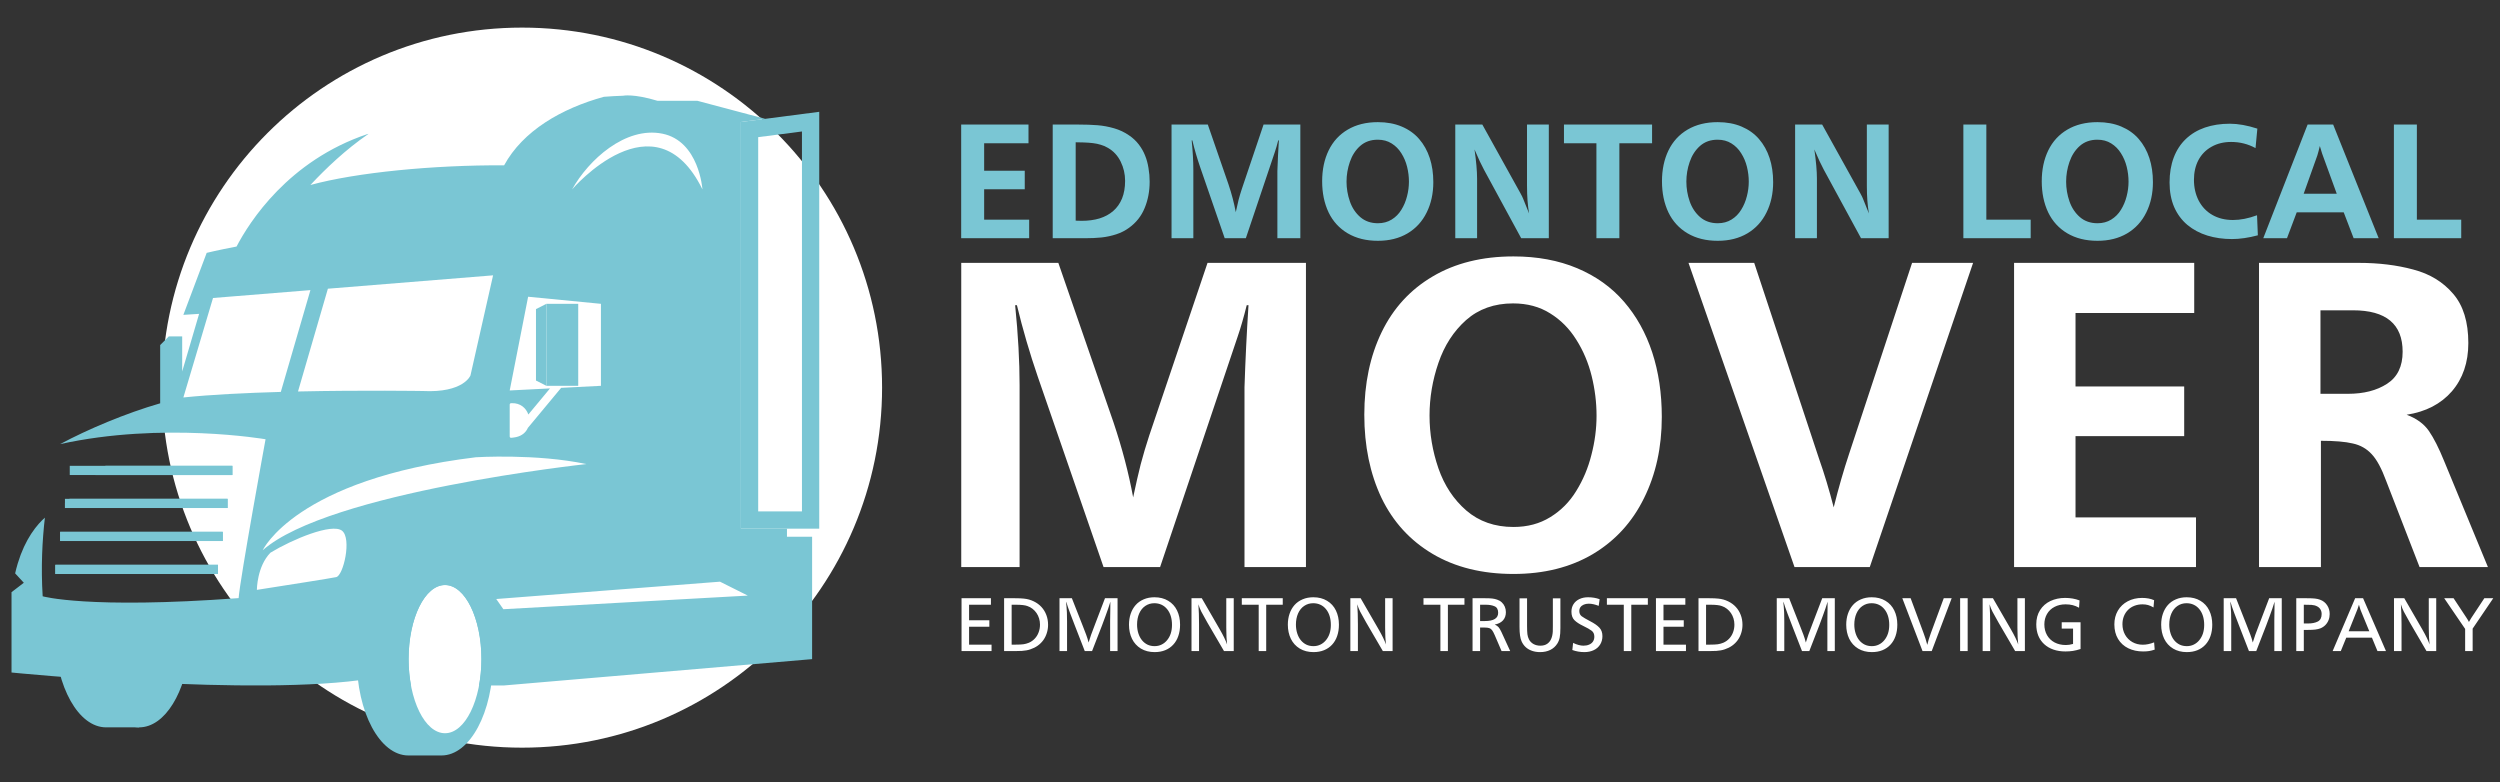 <svg width="639" height="200" viewBox="0 0 639 200" fill="none" xmlns="http://www.w3.org/2000/svg">
<rect x="0" y="0" width="639" height="200" fill="#333333" stroke="none"/>
<g clip-path="url(#clip0_15_2)">
<mask id="mask0_15_2" style="mask-type:luminance" maskUnits="userSpaceOnUse" x="0" y="0" width="639" height="200">
<path d="M638.957 0H0V200H638.957V0Z" fill="white"/>
</mask>
<g mask="url(#mask0_15_2)">
<path d="M133.436 191.104C184.259 191.104 225.46 149.903 225.46 99.08C225.46 48.256 184.259 7.055 133.436 7.055C82.612 7.055 41.411 48.256 41.411 99.08C41.411 149.903 82.612 191.104 133.436 191.104Z" fill="white"/>
<path d="M22.524 164.806C23.443 176.735 28.924 185.913 35.57 185.913C42.16 185.913 47.607 176.885 48.592 165.102C40.046 167.116 31.211 166.582 22.524 164.806Z" fill="#7AC6D4"/>
<path d="M13.961 162.689C14.352 175.634 20.084 185.913 27.12 185.913H35.57V180.191C37.81 176.7 39.41 171.842 40.026 166.312C31.333 166.778 22.498 165.135 13.961 162.689Z" fill="#7AC6D4"/>
<path d="M112.836 143.846H104.385C97.098 143.846 91.189 154.872 91.189 168.472C91.189 182.072 97.096 193.098 104.385 193.098H112.836C120.123 193.098 126.032 182.072 126.032 168.472C126.032 154.872 120.125 143.846 112.836 143.846ZM113.748 187.414C108.607 187.414 104.44 178.932 104.44 168.472C104.44 158.012 108.607 149.53 113.748 149.53C118.889 149.53 123.056 158.012 123.056 168.472C123.056 178.932 118.889 187.414 113.748 187.414Z" fill="#7AC6D4"/>
<path d="M59.399 119.065H26.956L24.397 121.419H59.399V119.065Z" fill="#7AC6D4"/>
<path d="M17.829 119.065V121.417H59.399V119.065H17.829ZM16.602 129.852H58.172V127.501H16.602V129.852ZM15.376 138.283H56.946V135.932H15.376V138.283ZM14.148 146.716H55.718V144.365H14.148V146.716Z" fill="#7AC6D4"/>
<path d="M56.946 135.932H15.376V138.286H56.946V135.932Z" fill="#7AC6D4"/>
<path d="M201.158 135.133H189.377V31.176L195.578 30.372L178.25 25.766H168.068C161.883 23.889 159.239 24.472 159.239 24.472C157.777 24.51 156.126 24.605 154.355 24.741C143.477 27.729 133.648 33.455 128.852 42.257C110.745 42.156 91.069 44.081 79.339 47.283C83.217 43.136 88.289 38.265 94.194 34.215C94.029 34.248 93.914 34.27 93.914 34.27C73.704 41.067 63.774 56.683 60.461 63.017C55.588 63.946 52.83 64.629 52.83 64.629L46.867 80.479L50.893 80.221L46.567 94.952V85.984H43.149L40.941 88.192V103.087C32.234 105.591 22.476 109.705 15.359 113.516C41.497 107.737 67.876 112.273 67.876 112.273C67.876 112.273 61.378 147.801 60.992 152.878C22.372 155.731 10.909 152.412 10.909 152.412C10.447 144.924 10.805 138.102 11.474 132.31C10.991 132.745 10.494 133.225 9.982 133.803C9.959 133.827 9.94 133.847 9.92 133.869C9.646 134.179 9.37 134.521 9.096 134.874C9.045 134.94 8.995 134.995 8.944 135.062C8.692 135.393 8.442 135.757 8.191 136.128C8.118 136.236 8.043 136.332 7.97 136.442C7.742 136.793 7.519 137.177 7.296 137.562C7.206 137.718 7.113 137.857 7.023 138.021C6.822 138.383 6.632 138.783 6.437 139.176C6.331 139.39 6.221 139.586 6.117 139.812C5.932 140.213 5.759 140.655 5.583 141.086C5.481 141.333 5.375 141.56 5.278 141.819C5.099 142.291 4.938 142.806 4.772 143.314C4.691 143.568 4.6 143.8 4.521 144.063C4.287 144.851 4.068 145.679 3.869 146.551L6.088 148.956L2.944 151.361V171.893C2.944 171.893 65.662 178.179 94.826 173.438V175.212H105.052C104.659 173.116 104.433 170.85 104.433 168.474C104.433 158.012 108.6 149.532 113.741 149.532C118.882 149.532 123.049 158.014 123.049 168.474C123.049 170.85 122.824 173.116 122.433 175.212H128.717L207.575 168.474V137.182H201.149V135.133H201.158ZM169.278 34.162C178.707 36.047 179.544 48.409 179.544 48.409C167.392 23.686 146.229 48.409 146.229 48.409C150.42 40.868 159.849 32.276 169.278 34.162ZM130.279 103.411C130.279 103.221 130.442 103.063 130.632 103.056C130.698 103.054 130.764 103.052 130.831 103.049C133.041 102.996 134.479 104.317 135.044 105.946L140.584 99.278L130.281 99.803L134.989 75.846L153.599 77.657V98.615L143.426 99.134L134.967 109.314L134.956 109.305C134.461 110.46 133.452 111.409 131.866 111.734C131.356 111.838 130.926 111.884 130.643 111.904C130.44 111.92 130.281 111.759 130.281 111.555L130.279 103.411ZM126.032 70.376L120.251 95.968C120.251 95.968 118.524 100.475 108.064 99.94C108.064 99.94 92.931 99.695 76.168 100.062L83.809 73.793L126.032 70.376ZM46.87 101.592L54.446 76.166L79.344 74.152L71.776 100.172C62.965 100.421 54.031 100.852 46.87 101.592ZM85.933 147.509C84.098 147.876 75.073 149.298 65.657 150.771C65.657 150.771 65.66 144.815 69.126 141.267C74.822 137.8 84.831 133.679 87.402 135.638C89.97 137.597 87.768 147.143 85.933 147.509ZM67.15 140.642C67.15 140.642 75.579 122.486 121.627 116.875C121.627 116.875 137.104 115.908 149.874 118.615C149.874 118.617 84.067 125.714 67.15 140.642ZM128.658 155.715L126.843 153.107L184.031 148.678L191.141 152.233L128.658 155.715Z" fill="#7AC6D4"/>
<path d="M204.98 33.605V130.716H193.794V35.056L204.98 33.605ZM209.397 28.579L189.377 31.176V135.133H209.397V28.579Z" fill="#7AC6D4"/>
<path d="M58.172 129.853V127.499H17.779L16.602 128.581V129.853H58.172Z" fill="#7AC6D4"/>
<path d="M55.718 144.363H14.148V146.715H55.718V144.363Z" fill="#7AC6D4"/>
<path d="M147.794 77.657H139.657V98.615H147.794V77.657Z" fill="#7AC6D4"/>
<path d="M136.996 97.264L139.657 98.615V77.657L136.996 79.011V97.264Z" fill="#7AC6D4"/>
<path d="M263.054 56.147V60.889H245.677V31.837H262.883V36.622H251.547V43.641H261.926V48.383H251.547V56.147H263.054ZM269.073 60.889V31.837H275.687C277.488 31.837 279.098 31.893 280.515 32.007C281.933 32.12 283.351 32.383 284.769 32.794C286.187 33.205 287.47 33.814 288.619 34.623C289.583 35.275 290.405 36.048 291.086 36.941C291.767 37.834 292.298 38.77 292.681 39.748C293.078 40.712 293.369 41.776 293.553 42.939C293.752 44.087 293.851 45.25 293.851 46.427C293.851 48.866 293.426 51.113 292.575 53.169C291.738 55.225 290.405 56.912 288.576 58.231C287.612 58.94 286.52 59.493 285.301 59.89C284.081 60.287 282.826 60.556 281.536 60.698C280.246 60.826 278.892 60.889 277.474 60.889H269.073ZM274.943 56.402C275.269 56.402 275.538 56.409 275.751 56.423C275.964 56.423 276.191 56.43 276.432 56.444C278.148 56.444 279.686 56.239 281.047 55.828C282.408 55.402 283.571 54.771 284.535 53.935C285.514 53.084 286.265 52.02 286.79 50.745C287.314 49.454 287.577 47.944 287.577 46.214C287.577 44.484 287.201 42.854 286.449 41.322C285.698 39.791 284.62 38.621 283.217 37.813C282.635 37.459 282.018 37.189 281.366 37.005C280.728 36.806 280.048 36.664 279.324 36.579C278.615 36.495 277.821 36.438 276.942 36.409C276.077 36.381 275.411 36.367 274.943 36.367V56.402ZM332.368 60.889H326.497V43.726C326.583 41.117 326.712 38.501 326.88 35.878H326.712C326.426 37.026 326.138 38.033 325.837 38.898L318.439 60.889H313.034L306.761 42.726C305.981 40.457 305.315 38.175 304.762 35.878H304.591C304.875 38.685 305.017 41.23 305.017 43.513V60.889H299.445V31.837H308.718L313.991 47.086C314.816 49.539 315.439 51.921 315.865 54.233C316.12 53.013 316.359 51.957 316.586 51.063C316.828 50.156 317.098 49.248 317.396 48.341L322.966 31.837H332.368V60.889ZM366.356 46.555C366.356 49.447 365.788 52.035 364.653 54.318C363.534 56.6 361.905 58.38 359.764 59.656C357.623 60.918 355.098 61.549 352.19 61.549C349.199 61.549 346.626 60.911 344.469 59.635C342.316 58.359 340.684 56.572 339.58 54.275C338.488 51.964 337.942 49.319 337.942 46.342C337.942 43.364 338.494 40.734 339.601 38.451C340.706 36.168 342.328 34.396 344.469 33.134C346.626 31.858 349.199 31.22 352.19 31.22C354.46 31.22 356.488 31.595 358.273 32.347C360.061 33.098 361.549 34.162 362.739 35.537C363.933 36.913 364.831 38.529 365.442 40.386C366.052 42.244 366.356 44.3 366.356 46.555ZM360.123 46.427C360.123 45.165 359.969 43.903 359.656 42.641C359.344 41.379 358.856 40.224 358.187 39.174C357.537 38.125 356.706 37.288 355.699 36.664C354.693 36.026 353.509 35.707 352.147 35.707C350.362 35.707 348.865 36.239 347.66 37.302C346.469 38.366 345.589 39.727 345.025 41.386C344.457 43.031 344.172 44.711 344.172 46.427C344.172 48.143 344.457 49.823 345.025 51.468C345.589 53.098 346.475 54.438 347.681 55.487C348.902 56.536 350.405 57.061 352.19 57.061C353.525 57.061 354.693 56.749 355.699 56.125C356.721 55.502 357.549 54.665 358.187 53.616C358.841 52.566 359.322 51.418 359.635 50.17C359.96 48.922 360.123 47.675 360.123 46.427ZM395.877 60.889H388.816L379.288 43.343C378.678 42.237 377.877 40.521 376.883 38.196C377.322 41.216 377.543 43.712 377.543 45.682V60.889H371.969V31.837H378.884L388.644 49.426C388.985 50.05 389.206 50.496 389.304 50.766C389.417 51.035 389.623 51.545 389.92 52.297C390.218 53.048 390.525 53.807 390.837 54.573C390.482 52.545 390.304 50.177 390.304 47.469V31.837H395.877V60.889ZM413.911 60.889H408.043V36.622H399.749V31.837H422.27V36.622H413.911V60.889ZM453.218 46.555C453.218 49.447 452.65 52.035 451.515 54.318C450.396 56.6 448.764 58.38 446.623 59.656C444.482 60.918 441.96 61.549 439.052 61.549C436.061 61.549 433.488 60.911 431.331 59.635C429.178 58.359 427.546 56.572 426.439 54.275C425.347 51.964 424.801 49.319 424.801 46.342C424.801 43.364 425.356 40.734 426.46 38.451C427.568 36.168 429.19 34.396 431.331 33.134C433.488 31.858 436.061 31.22 439.052 31.22C441.322 31.22 443.35 31.595 445.135 32.347C446.92 33.098 448.411 34.162 449.601 35.537C450.791 36.913 451.693 38.529 452.304 40.386C452.911 42.244 453.218 44.3 453.218 46.555ZM446.985 46.427C446.985 45.165 446.828 43.903 446.518 42.641C446.206 41.379 445.718 40.224 445.049 39.174C444.399 38.125 443.568 37.288 442.561 36.664C441.555 36.026 440.371 35.707 439.009 35.707C437.224 35.707 435.727 36.239 434.522 37.302C433.331 38.366 432.451 39.727 431.883 41.386C431.316 43.031 431.034 44.711 431.034 46.427C431.034 48.143 431.316 49.823 431.883 51.468C432.451 53.098 433.337 54.438 434.543 55.487C435.764 56.536 437.267 57.061 439.052 57.061C440.387 57.061 441.555 56.749 442.561 56.125C443.583 55.502 444.411 54.665 445.049 53.616C445.703 52.566 446.184 51.418 446.497 50.17C446.822 48.922 446.985 47.675 446.985 46.427ZM482.739 60.889H475.678L466.147 43.343C465.54 42.237 464.736 40.521 463.745 38.196C464.184 41.216 464.405 43.712 464.405 45.682V60.889H458.831V31.837H465.745L475.506 49.426C475.847 50.05 476.068 50.496 476.166 50.766C476.279 51.035 476.485 51.545 476.782 52.297C477.08 53.048 477.387 53.807 477.696 54.573C477.344 52.545 477.166 50.177 477.166 47.469V31.837H482.739V60.889ZM519.043 56.147V60.889H501.837V31.837H507.709V56.147H519.043ZM550.288 46.555C550.288 49.447 549.721 52.035 548.586 54.318C547.466 56.6 545.834 58.38 543.693 59.656C541.552 60.918 539.031 61.549 536.123 61.549C533.132 61.549 530.558 60.911 528.402 59.635C526.245 58.359 524.617 56.572 523.509 54.275C522.417 51.964 521.871 49.319 521.871 46.342C521.871 43.364 522.426 40.734 523.531 38.451C524.638 36.168 526.261 34.396 528.402 33.134C530.558 31.858 533.132 31.22 536.123 31.22C538.393 31.22 540.42 31.595 542.206 32.347C543.991 33.098 545.482 34.162 546.672 35.537C547.862 36.913 548.764 38.529 549.374 40.386C549.982 42.244 550.288 44.3 550.288 46.555ZM544.055 46.427C544.055 45.165 543.899 43.903 543.589 42.641C543.276 41.379 542.785 40.224 542.12 39.174C541.469 38.125 540.638 37.288 539.632 36.664C538.626 36.026 537.442 35.707 536.08 35.707C534.295 35.707 532.798 36.239 531.592 37.302C530.402 38.366 529.522 39.727 528.954 41.386C528.387 43.031 528.104 44.711 528.104 46.427C528.104 48.143 528.387 49.823 528.954 51.468C529.522 53.098 530.408 54.438 531.614 55.487C532.834 56.536 534.337 57.061 536.123 57.061C537.454 57.061 538.626 56.749 539.632 56.125C540.653 55.502 541.482 54.665 542.12 53.616C542.773 52.566 543.255 51.418 543.568 50.17C543.893 48.922 544.055 47.675 544.055 46.427ZM576.896 55.019L577.107 60.145C574.696 60.783 572.491 61.102 570.494 61.102C568.224 61.102 566.126 60.805 564.196 60.209C562.27 59.614 560.568 58.706 559.092 57.486C557.632 56.253 556.506 54.729 555.712 52.914C554.933 51.099 554.54 49.007 554.54 46.639C554.54 44.272 554.896 42.152 555.604 40.28C556.313 38.409 557.341 36.828 558.687 35.537C560.049 34.233 561.681 33.255 563.58 32.602C565.482 31.95 567.607 31.624 569.96 31.624C572.058 31.624 574.399 32.042 576.979 32.879L576.512 37.855C574.598 36.806 572.521 36.282 570.279 36.282C568.38 36.282 566.706 36.693 565.261 37.515C563.813 38.324 562.702 39.458 561.92 40.918C561.156 42.379 560.773 44.059 560.773 45.959C560.773 47.93 561.178 49.702 561.985 51.276C562.807 52.85 563.969 54.069 565.472 54.934C566.976 55.799 568.733 56.232 570.748 56.232C572.663 56.232 574.712 55.828 576.896 55.019ZM607.991 60.889H601.589L599.055 54.275H587.04L584.552 60.889H578.491L589.825 31.837H596.356L607.991 60.889ZM597.27 49.511L593.528 39.238C593.442 39.011 593.252 38.373 592.951 37.324C592.841 37.764 592.727 38.21 592.614 38.664C592.5 39.103 592.399 39.458 592.313 39.727L588.825 49.511H597.27ZM629.089 56.147V60.889H611.88V31.837H617.752V56.147H629.089Z" fill="#7AC6D4"/>
<path d="M333.801 144.939H318.092V99.007C318.319 92.025 318.663 85.025 319.117 78.005H318.663C317.902 81.079 317.126 83.773 316.328 86.088L296.522 144.939H282.065L265.274 96.332C263.188 90.261 261.404 84.152 259.924 78.005H259.469C260.228 85.518 260.607 92.329 260.607 98.438V144.939H245.695V67.191H270.511L284.626 108C286.827 114.564 288.496 120.939 289.634 127.124C290.318 123.861 290.963 121.034 291.57 118.643C292.215 116.215 292.936 113.787 293.733 111.358L308.644 67.191H333.801V144.939ZM424.755 106.577C424.755 114.318 423.236 121.243 420.199 127.352C417.203 133.46 412.841 138.222 407.111 141.637C401.38 145.014 394.626 146.703 386.847 146.703C378.841 146.703 371.954 144.996 366.187 141.581C360.42 138.166 356.055 133.385 353.095 127.238C350.175 121.053 348.715 113.976 348.715 106.008C348.715 98.04 350.193 91.001 353.153 84.892C356.114 78.783 360.457 74.04 366.187 70.663C371.954 67.248 378.841 65.54 386.847 65.54C392.917 65.54 398.344 66.546 403.126 68.557C407.905 70.568 411.89 73.414 415.077 77.094C418.264 80.775 420.675 85.101 422.307 90.072C423.939 95.042 424.755 100.544 424.755 106.577ZM408.077 106.236C408.077 102.859 407.66 99.482 406.825 96.105C405.991 92.728 404.681 89.635 402.899 86.827C401.153 84.019 398.933 81.781 396.239 80.111C393.546 78.404 390.377 77.55 386.733 77.55C381.954 77.55 377.951 78.973 374.724 81.819C371.537 84.665 369.184 88.307 367.666 92.747C366.15 97.148 365.39 101.645 365.39 106.236C365.39 110.827 366.15 115.323 367.666 119.725C369.184 124.088 371.555 127.674 374.782 130.482C378.043 133.29 382.068 134.694 386.847 134.694C390.414 134.694 393.546 133.859 396.239 132.19C398.969 130.52 401.19 128.281 402.899 125.473C404.644 122.665 405.933 119.592 406.767 116.253C407.641 112.914 408.077 109.575 408.077 106.236ZM477.914 144.939H458.675L431.583 67.191H448.374L464.936 117.221C466.304 121.091 467.555 125.246 468.693 129.685C469.945 124.676 471.255 120.123 472.62 116.025L488.727 67.191H504.322L477.914 144.939ZM561.295 132.246V144.939H514.795V67.191H560.841V79.997H530.503V98.779H558.279V111.472H530.503V132.246H561.295ZM593.227 144.939H577.402V67.191H602.902C608.025 67.191 612.672 67.76 616.847 68.898C621.058 69.999 624.454 72.067 627.034 75.103C629.614 78.1 630.905 82.293 630.905 87.681C630.905 92.652 629.5 96.768 626.693 100.032C623.884 103.257 620.034 105.249 615.138 106.008C617.681 106.956 619.577 108.341 620.831 110.163C622.083 111.984 623.371 114.526 624.699 117.79L635.914 144.939H618.439L609.902 122.912C608.727 119.725 607.494 117.448 606.203 116.082C604.911 114.678 603.301 113.768 601.365 113.35C599.466 112.895 596.755 112.667 593.227 112.667V144.939ZM593.111 100.658H600.114C604.172 100.658 607.512 99.804 610.129 98.097C612.785 96.389 614.114 93.657 614.114 89.901C614.114 82.843 609.884 79.314 601.42 79.314H593.111V100.658Z" fill="white"/>
<path d="M253.283 152.908V154.568H247.697V158.532H252.877V160.193H247.697V164.77H253.441V166.411H245.769V152.908H253.283ZM256.648 152.908H259.446C260.402 152.908 261.156 152.94 261.71 153.006C262.613 153.092 263.453 153.326 264.23 153.708C265.008 154.084 265.664 154.565 266.198 155.152C266.738 155.738 267.153 156.417 267.443 157.188C267.74 157.952 267.888 158.793 267.888 159.709C267.888 160.44 267.779 161.142 267.562 161.814C267.351 162.486 267.051 163.093 266.662 163.633C266.273 164.167 265.799 164.635 265.239 165.037C264.679 165.432 264.056 165.742 263.37 165.966C263.028 166.085 262.685 166.174 262.342 166.233C261.999 166.292 261.621 166.339 261.206 166.371C260.797 166.398 260.303 166.411 259.723 166.411H256.648V152.908ZM258.576 154.568V164.77H259.564C260.454 164.77 261.13 164.737 261.591 164.671C262.052 164.605 262.517 164.477 262.985 164.286C263.572 164.028 264.076 163.673 264.497 163.218C264.926 162.763 265.252 162.229 265.476 161.617C265.707 161.004 265.822 160.348 265.822 159.649C265.822 159.116 265.746 158.595 265.595 158.087C265.443 157.58 265.226 157.119 264.942 156.704C264.659 156.288 264.319 155.926 263.924 155.616C263.529 155.306 263.094 155.072 262.619 154.914C262.316 154.796 261.927 154.71 261.453 154.657C260.985 154.598 260.362 154.568 259.584 154.568H258.576ZM285.647 152.908V166.411H283.749V158.7C283.756 158.285 283.762 157.84 283.769 157.366C283.776 156.885 283.782 156.44 283.789 156.031C283.795 155.623 283.799 155.286 283.799 155.023C283.805 154.753 283.808 154.344 283.808 153.797C283.676 154.252 283.495 154.822 283.265 155.507C283.034 156.186 282.793 156.858 282.543 157.524C282.299 158.19 282.013 158.964 281.683 159.847L279.133 166.411H277.264L274.714 159.847C274.331 158.845 273.933 157.804 273.518 156.723C273.109 155.643 272.78 154.667 272.529 153.797C272.529 153.89 272.522 153.959 272.509 154.005C272.509 154.064 272.516 154.166 272.529 154.311C272.542 154.45 272.552 154.562 272.559 154.647C272.572 154.733 272.582 154.828 272.588 154.934C272.687 155.771 272.737 157.073 272.737 158.839V166.411H270.809V152.908H273.972L276.641 159.689C277.037 160.678 277.36 161.511 277.61 162.19C277.867 162.869 278.078 163.548 278.243 164.226C278.566 163.099 279.106 161.574 279.864 159.649L282.434 152.908H285.647ZM295.073 152.66C296.43 152.66 297.603 152.96 298.592 153.56C299.587 154.153 300.341 154.98 300.856 156.041C301.37 157.096 301.627 158.305 301.627 159.669C301.627 160.737 301.475 161.705 301.172 162.575C300.876 163.439 300.441 164.177 299.867 164.79C299.3 165.403 298.618 165.871 297.821 166.194C297.023 166.517 296.127 166.678 295.132 166.678C293.781 166.678 292.608 166.378 291.613 165.778C290.618 165.172 289.86 164.338 289.339 163.277C288.825 162.21 288.568 161.007 288.568 159.669C288.568 158.661 288.713 157.732 289.003 156.882C289.293 156.025 289.715 155.283 290.268 154.657C290.822 154.031 291.507 153.544 292.325 153.194C293.148 152.838 294.064 152.66 295.073 152.66ZM295.053 154.183C294.19 154.183 293.418 154.413 292.74 154.875C292.068 155.329 291.547 155.975 291.178 156.812C290.815 157.643 290.634 158.588 290.634 159.649C290.634 160.434 290.743 161.172 290.96 161.864C291.178 162.556 291.488 163.149 291.89 163.643C292.291 164.131 292.763 164.506 293.303 164.77C293.85 165.027 294.453 165.155 295.112 165.155C295.758 165.155 296.351 165.024 296.891 164.76C297.438 164.497 297.913 164.117 298.315 163.623C298.724 163.129 299.034 162.559 299.244 161.913C299.455 161.261 299.561 160.532 299.561 159.729C299.561 158.885 299.455 158.127 299.244 157.455C299.034 156.776 298.724 156.19 298.315 155.695C297.913 155.201 297.435 154.825 296.882 154.568C296.328 154.311 295.718 154.183 295.053 154.183ZM315.344 152.908V166.411H312.853L308.58 159.086C307.844 157.781 307.331 156.858 307.049 156.318C306.773 155.771 306.525 155.148 306.307 154.45C306.419 155.932 306.475 157.633 306.475 159.551V166.411H304.548V152.908H307.178L311.773 160.865C312.703 162.48 313.325 163.768 313.641 164.73C313.555 163.828 313.506 163.221 313.494 162.912C313.482 162.384 313.466 161.864 313.454 161.35C313.448 160.836 313.442 160.513 313.436 160.381C313.436 160.249 313.436 159.923 313.436 159.402V152.908H315.344ZM327.871 152.908V154.568H323.641V166.411H321.724V154.568H317.405V152.908H327.871ZM335.678 152.66C337.034 152.66 338.209 152.96 339.196 153.56C340.19 154.153 340.945 154.98 341.46 156.041C341.972 157.096 342.23 158.305 342.23 159.669C342.23 160.737 342.08 161.705 341.776 162.575C341.479 163.439 341.043 164.177 340.472 164.79C339.905 165.403 339.221 165.871 338.423 166.194C337.626 166.517 336.73 166.678 335.736 166.678C334.384 166.678 333.212 166.378 332.218 165.778C331.221 165.172 330.463 164.338 329.942 163.277C329.43 162.21 329.172 161.007 329.172 159.669C329.172 158.661 329.316 157.732 329.607 156.882C329.896 156.025 330.319 155.283 330.871 154.657C331.426 154.031 332.111 153.544 332.93 153.194C333.752 152.838 334.669 152.66 335.678 152.66ZM335.657 154.183C334.795 154.183 334.022 154.413 333.344 154.875C332.672 155.329 332.15 155.975 331.782 156.812C331.42 157.643 331.239 158.588 331.239 159.649C331.239 160.434 331.347 161.172 331.564 161.864C331.782 162.556 332.092 163.149 332.494 163.643C332.896 164.131 333.365 164.506 333.908 164.77C334.454 165.027 335.058 165.155 335.715 165.155C336.362 165.155 336.954 165.024 337.494 164.76C338.043 164.497 338.515 164.117 338.92 163.623C339.328 163.129 339.638 162.559 339.847 161.913C340.058 161.261 340.166 160.532 340.166 159.729C340.166 158.885 340.058 158.127 339.847 157.455C339.638 156.776 339.328 156.19 338.92 155.695C338.515 155.201 338.04 154.825 337.485 154.568C336.933 154.311 336.322 154.183 335.657 154.183ZM355.948 152.908V166.411H353.454L349.184 159.086C348.448 157.781 347.936 156.858 347.653 156.318C347.374 155.771 347.129 155.148 346.911 154.45C347.025 155.932 347.08 157.633 347.08 159.551V166.411H345.15V152.908H347.782L352.377 160.865C353.307 162.48 353.93 163.768 354.245 164.73C354.16 163.828 354.11 163.221 354.098 162.912C354.086 162.384 354.071 161.864 354.058 161.35C354.052 160.836 354.046 160.513 354.04 160.381C354.04 160.249 354.04 159.923 354.04 159.402V152.908H355.948ZM374.313 152.908V154.568H370.083V166.411H368.166V154.568H363.844V152.908H374.313ZM376.384 152.908H379.626C380.436 152.908 381.043 152.934 381.445 152.986C381.853 153.033 382.267 153.128 382.681 153.273C383.135 153.425 383.528 153.655 383.856 153.965C384.187 154.268 384.445 154.637 384.629 155.072C384.813 155.507 384.905 155.972 384.905 156.466C384.905 157.336 384.65 158.045 384.144 158.592C383.638 159.132 382.942 159.478 382.058 159.63C382.488 159.834 382.807 160.055 383.018 160.292C383.227 160.523 383.469 160.921 383.739 161.488L386.003 166.411H383.798L382.058 162.358C381.795 161.752 381.564 161.32 381.365 161.063C381.169 160.799 380.923 160.625 380.635 160.539C380.353 160.447 379.945 160.401 379.42 160.401H378.313V166.411H376.384V152.908ZM378.313 154.568V158.74H379.509C381.788 158.74 382.93 158.038 382.93 156.634C382.93 155.791 382.629 155.237 382.028 154.974C381.436 154.703 380.66 154.568 379.706 154.568H378.313ZM398.837 152.927V160.519C398.837 161.561 398.779 162.368 398.66 162.941C398.549 163.515 398.344 164.035 398.049 164.503C397.598 165.215 397 165.755 396.249 166.124C395.497 166.494 394.629 166.678 393.638 166.678C392.893 166.678 392.209 166.569 391.583 166.352C390.963 166.134 390.43 165.825 389.982 165.422C389.534 165.014 389.178 164.513 388.914 163.92C388.564 163.142 388.39 161.926 388.39 160.272V152.927H390.316V159.995C390.316 160.918 390.347 161.623 390.405 162.111C390.472 162.598 390.604 163.033 390.801 163.416C391.058 163.923 391.445 164.322 391.957 164.612C392.479 164.895 393.058 165.037 393.699 165.037C394.411 165.037 394.997 164.879 395.457 164.563C395.92 164.246 396.261 163.821 396.485 163.287C396.718 162.747 396.853 162.127 396.89 161.429C396.905 161.257 396.911 160.806 396.911 160.075V152.927H398.837ZM408.868 153.155L408.629 154.855C407.669 154.486 406.825 154.301 406.098 154.301C405.611 154.301 405.184 154.38 404.813 154.539C404.451 154.69 404.169 154.908 403.963 155.191C403.767 155.468 403.669 155.794 403.669 156.17C403.669 156.756 403.871 157.204 404.279 157.514C404.696 157.824 405.42 158.249 406.454 158.789C407.497 159.323 408.276 159.867 408.798 160.421C409.319 160.967 409.58 161.696 409.58 162.605C409.58 163.396 409.387 164.104 409.006 164.73C408.623 165.356 408.08 165.838 407.374 166.174C406.675 166.51 405.871 166.678 404.963 166.678C403.89 166.678 402.862 166.5 401.887 166.144L402.086 164.325C403.08 164.8 403.963 165.037 404.736 165.037C405.282 165.037 405.767 164.945 406.187 164.76C406.617 164.576 406.942 164.312 407.166 163.969C407.399 163.62 407.512 163.211 407.512 162.744C407.512 162.071 407.285 161.564 406.831 161.221C406.377 160.872 405.653 160.46 404.666 159.986C403.678 159.511 402.93 159.02 402.423 158.513C401.914 157.998 401.66 157.277 401.66 156.348C401.66 155.623 401.834 154.983 402.184 154.43C402.54 153.87 403.04 153.435 403.687 153.125C404.341 152.815 405.08 152.66 405.911 152.66C406.96 152.66 407.945 152.825 408.868 153.155ZM421.19 152.908V154.568H416.957V166.411H415.04V154.568H410.721V152.908H421.19ZM430.773 152.908V154.568H425.187V158.532H430.368V160.193H425.187V164.77H430.933V166.411H423.261V152.908H430.773ZM434.138 152.908H436.936C437.893 152.908 438.647 152.94 439.199 153.006C440.104 153.092 440.942 153.326 441.721 153.708C442.5 154.084 443.153 154.565 443.687 155.152C444.227 155.738 444.644 156.417 444.933 157.188C445.23 157.952 445.377 158.793 445.377 159.709C445.377 160.44 445.27 161.142 445.052 161.814C444.841 162.486 444.543 163.093 444.153 163.633C443.764 164.167 443.288 164.635 442.73 165.037C442.169 165.432 441.546 165.742 440.862 165.966C440.518 166.085 440.175 166.174 439.831 166.233C439.491 166.292 439.111 166.339 438.696 166.371C438.288 166.398 437.795 166.411 437.212 166.411H434.138V152.908ZM436.068 154.568V164.77H437.055C437.945 164.77 438.62 164.737 439.083 164.671C439.543 164.605 440.006 164.477 440.476 164.286C441.061 164.028 441.568 163.673 441.988 163.218C442.417 162.763 442.742 162.229 442.966 161.617C443.196 161.004 443.313 160.348 443.313 159.649C443.313 159.116 443.236 158.595 443.086 158.087C442.933 157.58 442.715 157.119 442.433 156.704C442.15 156.288 441.81 155.926 441.414 155.616C441.018 155.306 440.583 155.072 440.111 154.914C439.807 154.796 439.417 154.71 438.942 154.657C438.476 154.598 437.853 154.568 437.074 154.568H436.068ZM468.976 152.908V166.411H467.077V158.7C467.083 158.285 467.089 157.84 467.095 157.366C467.104 156.885 467.111 156.44 467.117 156.031C467.123 155.623 467.126 155.286 467.126 155.023C467.132 154.753 467.135 154.344 467.135 153.797C467.003 154.252 466.822 154.822 466.592 155.507C466.362 156.186 466.12 156.858 465.871 157.524C465.626 158.19 465.341 158.964 465.009 159.847L462.46 166.411H460.592L458.04 159.847C457.66 158.845 457.261 157.804 456.847 156.723C456.436 155.643 456.107 154.667 455.856 153.797C455.856 153.89 455.85 153.959 455.838 154.005C455.838 154.064 455.844 154.166 455.856 154.311C455.871 154.45 455.88 154.562 455.887 154.647C455.899 154.733 455.908 154.828 455.917 154.934C456.015 155.771 456.064 157.073 456.064 158.839V166.411H454.138V152.908H457.301L459.969 159.689C460.365 160.678 460.687 161.511 460.939 162.19C461.193 162.869 461.405 163.548 461.571 164.226C461.893 163.099 462.433 161.574 463.19 159.649L465.761 152.908H468.976ZM478.399 152.66C479.758 152.66 480.93 152.96 481.92 153.56C482.914 154.153 483.669 154.98 484.184 156.041C484.696 157.096 484.954 158.305 484.954 159.669C484.954 160.737 484.804 161.705 484.5 162.575C484.203 163.439 483.767 164.177 483.193 164.79C482.629 165.403 481.945 165.871 481.147 166.194C480.35 166.517 479.454 166.678 478.46 166.678C477.107 166.678 475.936 166.378 474.942 165.778C473.945 165.172 473.187 164.338 472.666 163.277C472.153 162.21 471.896 161.007 471.896 159.669C471.896 158.661 472.04 157.732 472.331 156.882C472.62 156.025 473.043 155.283 473.595 154.657C474.15 154.031 474.834 153.544 475.653 153.194C476.476 152.838 477.393 152.66 478.399 152.66ZM478.38 154.183C477.518 154.183 476.745 154.413 476.068 154.875C475.396 155.329 474.874 155.975 474.506 156.812C474.144 157.643 473.96 158.588 473.96 159.649C473.96 160.434 474.071 161.172 474.288 161.864C474.506 162.556 474.816 163.149 475.218 163.643C475.62 164.131 476.089 164.506 476.632 164.77C477.178 165.027 477.782 165.155 478.439 165.155C479.086 165.155 479.678 165.024 480.218 164.76C480.767 164.497 481.239 164.117 481.641 163.623C482.052 163.129 482.362 162.559 482.571 161.913C482.782 161.261 482.89 160.532 482.89 159.729C482.89 158.885 482.782 158.127 482.571 157.455C482.362 156.776 482.052 156.19 481.641 155.695C481.239 155.201 480.764 154.825 480.209 154.568C479.657 154.311 479.046 154.183 478.38 154.183ZM498.847 152.908L493.749 166.411H491.396L486.233 152.908H488.359L491.663 161.814C491.831 162.243 491.997 162.717 492.157 163.238C492.319 163.752 492.472 164.282 492.611 164.829C492.801 163.979 493.107 162.974 493.531 161.814L496.822 152.908H498.847ZM502.936 152.908V166.411H501.009V152.908H502.936ZM517.561 152.908V166.411H515.071L510.801 159.086C510.061 157.781 509.549 156.858 509.267 156.318C508.991 155.771 508.742 155.148 508.525 154.45C508.638 155.932 508.693 157.633 508.693 159.551V166.411H506.767V152.908H509.396L513.991 160.865C514.92 162.48 515.543 163.768 515.862 164.73C515.776 163.828 515.724 163.221 515.712 162.912C515.699 162.384 515.687 161.864 515.672 161.35C515.666 160.836 515.66 160.513 515.653 160.381C515.653 160.249 515.653 159.923 515.653 159.402V152.908H517.561ZM531.534 153.471L531.405 155.339C530.865 155.036 530.325 154.815 529.785 154.677C529.242 154.539 528.638 154.469 527.966 154.469C526.899 154.469 525.951 154.687 525.129 155.122C524.304 155.55 523.666 156.156 523.212 156.941C522.761 157.725 522.537 158.608 522.537 159.59C522.537 160.618 522.764 161.537 523.221 162.348C523.681 163.152 524.331 163.775 525.169 164.217C526.003 164.652 526.963 164.869 528.043 164.869C528.611 164.869 529.221 164.777 529.874 164.592V160.678H526.975V159.046H531.791V165.887C531.11 166.111 530.466 166.273 529.853 166.371C529.245 166.464 528.604 166.51 527.926 166.51C526.798 166.51 525.776 166.352 524.862 166.035C523.945 165.719 523.153 165.254 522.488 164.641C521.822 164.029 521.319 163.297 520.976 162.447C520.641 161.597 520.472 160.638 520.472 159.57C520.472 158.167 520.795 156.957 521.442 155.942C522.092 154.921 522.976 154.147 524.089 153.619C525.212 153.092 526.463 152.828 527.847 152.828C529.19 152.828 530.42 153.043 531.534 153.471ZM550.592 153.412L550.436 155.26C549.926 154.964 549.463 154.759 549.04 154.647C548.62 154.529 548.144 154.469 547.617 154.469C546.871 154.469 546.187 154.591 545.561 154.835C544.942 155.072 544.402 155.418 543.939 155.873C543.479 156.328 543.123 156.868 542.871 157.494C542.623 158.114 542.497 158.799 542.497 159.551C542.497 160.539 542.721 161.435 543.169 162.239C543.623 163.037 544.245 163.663 545.037 164.117C545.834 164.566 546.724 164.79 547.706 164.79C548.623 164.79 549.583 164.589 550.592 164.187L550.739 166.045C550.215 166.217 549.733 166.339 549.298 166.411C548.868 166.477 548.359 166.51 547.764 166.51C546.35 166.51 545.083 166.236 543.969 165.689C542.862 165.142 541.994 164.348 541.368 163.307C540.742 162.259 540.43 161.02 540.43 159.59C540.43 158.285 540.727 157.119 541.319 156.09C541.92 155.063 542.761 154.262 543.841 153.688C544.93 153.115 546.153 152.828 547.518 152.828C548.696 152.828 549.724 153.023 550.592 153.412ZM558.902 152.66C560.258 152.66 561.433 152.96 562.42 153.56C563.414 154.153 564.169 154.98 564.684 156.041C565.199 157.096 565.454 158.305 565.454 159.669C565.454 160.737 565.304 161.705 565 162.575C564.703 163.439 564.27 164.177 563.696 164.79C563.129 165.403 562.448 165.871 561.65 166.194C560.853 166.517 559.954 166.678 558.96 166.678C557.61 166.678 556.436 166.378 555.442 165.778C554.445 165.172 553.687 164.338 553.169 163.277C552.653 162.21 552.396 161.007 552.396 159.669C552.396 158.661 552.54 157.732 552.831 156.882C553.123 156.025 553.543 155.283 554.095 154.657C554.65 154.031 555.334 153.544 556.153 153.194C556.976 152.838 557.893 152.66 558.902 152.66ZM558.88 154.183C558.018 154.183 557.245 154.413 556.568 154.875C555.896 155.329 555.374 155.975 555.006 156.812C554.644 157.643 554.463 158.588 554.463 159.649C554.463 160.434 554.571 161.172 554.788 161.864C555.006 162.556 555.316 163.149 555.718 163.643C556.12 164.131 556.592 164.506 557.132 164.77C557.678 165.027 558.282 165.155 558.942 165.155C559.586 165.155 560.181 165.024 560.721 164.76C561.267 164.497 561.742 164.117 562.144 163.623C562.552 163.129 562.862 162.559 563.074 161.913C563.282 161.261 563.39 160.532 563.39 159.729C563.39 158.885 563.282 158.127 563.074 157.455C562.862 156.776 562.552 156.19 562.144 155.695C561.742 155.201 561.264 154.825 560.709 154.568C560.157 154.311 559.546 154.183 558.88 154.183ZM583.215 152.908V166.411H581.316V158.7C581.322 158.285 581.328 157.84 581.334 157.366C581.344 156.885 581.35 156.44 581.356 156.031C581.362 155.623 581.365 155.286 581.365 155.023C581.371 154.753 581.374 154.344 581.374 153.797C581.242 154.252 581.061 154.822 580.831 155.507C580.601 156.186 580.359 156.858 580.111 157.524C579.865 158.19 579.58 158.964 579.249 159.847L576.699 166.411H574.831L572.282 159.847C571.899 158.845 571.5 157.804 571.086 156.723C570.675 155.643 570.347 154.667 570.095 153.797C570.095 153.89 570.089 153.959 570.077 154.005C570.077 154.064 570.083 154.166 570.095 154.311C570.11 154.45 570.12 154.562 570.126 154.647C570.138 154.733 570.147 154.828 570.156 154.934C570.255 155.771 570.304 157.073 570.304 158.839V166.411H568.377V152.908H571.54L574.209 159.689C574.604 160.678 574.926 161.511 575.178 162.19C575.436 162.869 575.644 163.548 575.81 164.226C576.132 163.099 576.672 161.574 577.433 159.649L580 152.908H583.215ZM586.926 152.908H589.604C590.568 152.908 591.285 152.937 591.761 152.997C592.233 153.049 592.656 153.148 593.025 153.293C593.776 153.563 594.368 154.028 594.804 154.687C595.245 155.339 595.466 156.09 595.466 156.941C595.466 157.508 595.368 158.035 595.172 158.522C594.979 159.004 594.703 159.425 594.341 159.788C593.985 160.144 593.558 160.421 593.064 160.618C592.715 160.75 592.288 160.849 591.779 160.915C591.273 160.974 590.653 161.004 589.92 161.004H588.853V166.411H586.926V152.908ZM588.853 154.568V159.363H589.902C590.936 159.363 591.779 159.195 592.433 158.859C593.086 158.516 593.411 157.877 593.411 156.941C593.411 156.493 593.31 156.101 593.104 155.764C592.899 155.422 592.604 155.155 592.215 154.964C591.831 154.766 591.365 154.647 590.81 154.608C590.384 154.582 589.73 154.568 588.853 154.568ZM604.003 152.908L609.856 166.411H607.681L606.267 162.991H599.703L598.31 166.411H596.224L601.975 152.908H604.003ZM605.595 161.35L604.043 157.583C603.733 156.865 603.503 156.302 603.35 155.893C603.199 155.478 603.064 155.036 602.945 154.568C602.847 154.931 602.727 155.293 602.589 155.656C602.457 156.012 602.196 156.667 601.807 157.623L600.316 161.35H605.595ZM622.699 152.908V166.411H620.209L615.939 159.086C615.202 157.781 614.69 156.858 614.408 156.318C614.129 155.771 613.884 155.148 613.666 154.45C613.776 155.932 613.834 157.633 613.834 159.551V166.411H611.905V152.908H614.537L619.132 160.865C620.061 162.48 620.684 163.768 621 164.73C620.914 163.828 620.865 163.221 620.853 162.912C620.841 162.384 620.825 161.864 620.813 161.35C620.807 160.836 620.801 160.513 620.795 160.381C620.795 160.249 620.795 159.923 620.795 159.402V152.908H622.699ZM637.276 152.908L632.009 160.678V166.411H630.089V160.747L624.742 152.908H627.135L630.476 157.969C630.745 158.371 630.939 158.707 631.058 158.977C631.249 158.608 631.436 158.292 631.614 158.028L634.994 152.908H637.276Z" fill="white"/>
</g>
</g>
<defs>
<clipPath id="clip0_15_2">
<rect width="638.957" height="200" fill="white"/>
</clipPath>
</defs>
</svg>
